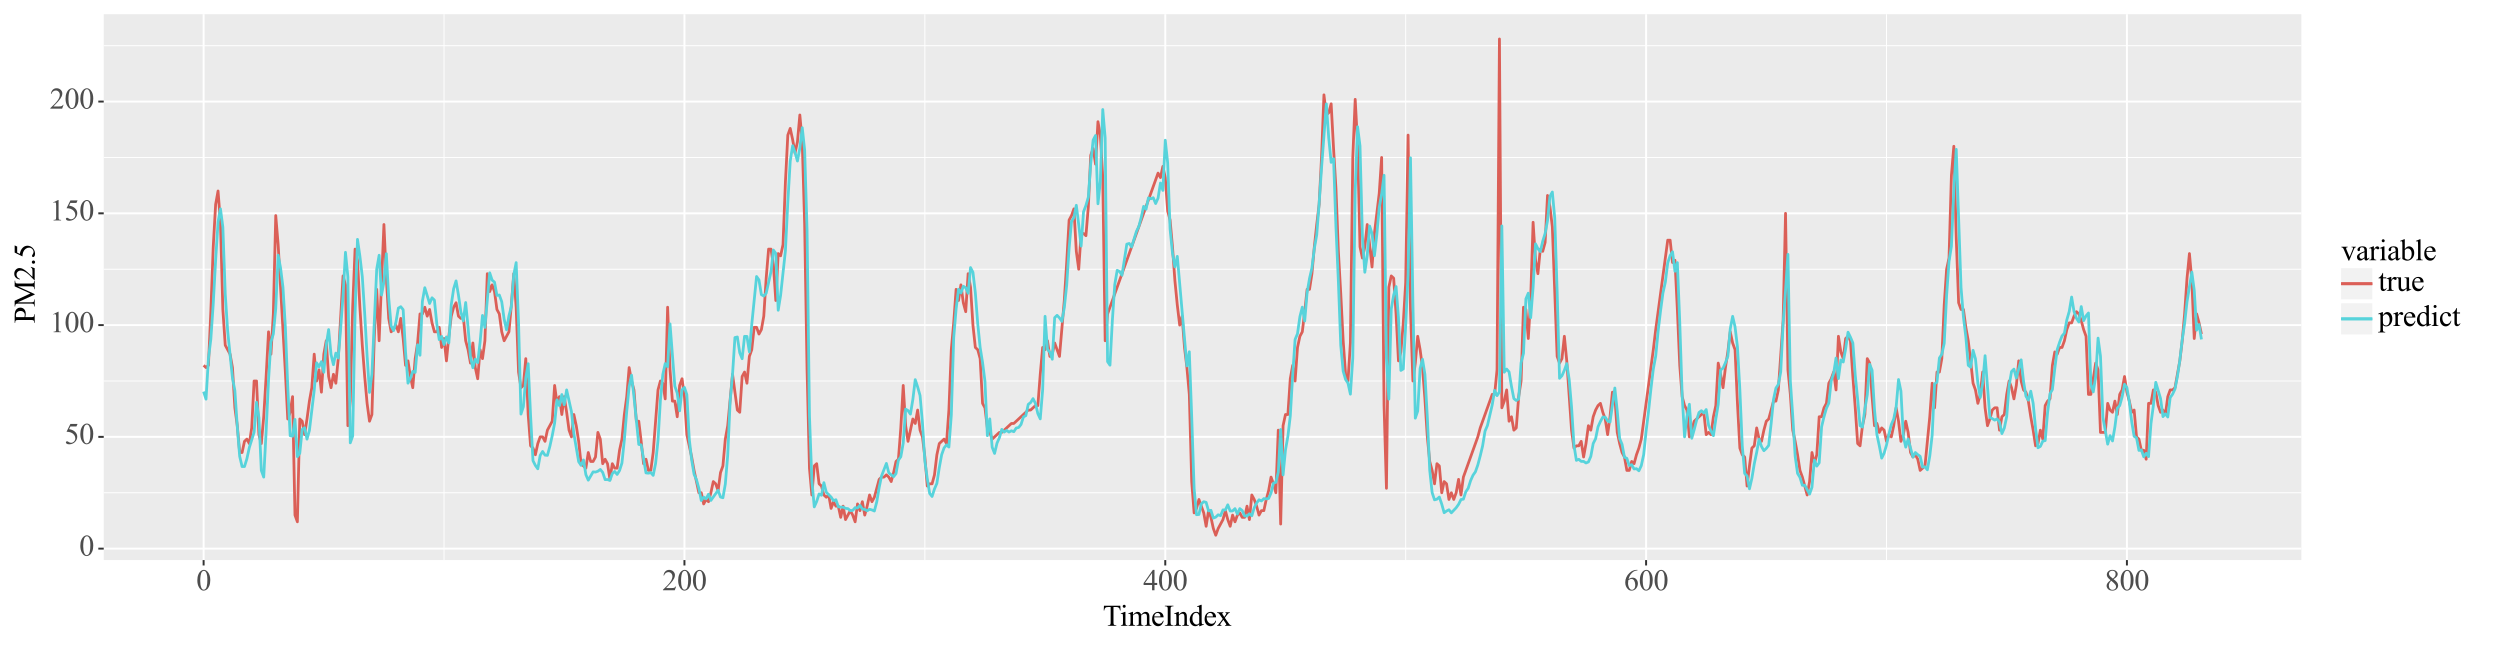 <?xml version="1.0" encoding="utf-8" standalone="no"?>
<!DOCTYPE svg PUBLIC "-//W3C//DTD SVG 1.1//EN"
  "http://www.w3.org/Graphics/SVG/1.1/DTD/svg11.dtd">
<svg xmlns:xlink="http://www.w3.org/1999/xlink" width="1269.56pt" height="328.198pt" viewBox="0 0 1269.56 328.198" xmlns="http://www.w3.org/2000/svg" version="1.1">
 <rect x="0" y="0" width="1269.56" height="328.198" fill="#808080" stroke="none"/>
 <defs>
  <style type="text/css">*{stroke-linejoin: round; stroke-linecap: butt}</style>
 </defs>
 <g id="figure_1">
  <g id="patch_1">
   <path d="M 0 328.198 
L 1269.56 328.198 
L 1269.56 0 
L 0 0 
z
" style="fill: #ffffff; stroke: #ffffff; stroke-linejoin: miter"/>
  </g>
  <g id="axes_1">
   <g id="patch_2">
    <path d="M 52.674 284.4 
L 1168.674 284.4 
L 1168.674 7.2 
L 52.674 7.2 
z
" style="fill: #ebebeb"/>
   </g>
   <g id="matplotlib.axis_1">
    <g id="xtick_1">
     <g id="line2d_1">
      <path d="M 103.401 284.4 
L 103.401 7.2 
" clip-path="url(#pb4baad7319)" style="fill: none; stroke: #ffffff"/>
     </g>
     <g id="line2d_2">
      <path d="M 103.401 284.4 
" style="fill: none; stroke: #000000; stroke-width: 1.5"/>
      <defs>
       <path id="m7c3fe6392e" d="M 0 0 
L 0 2.75 
" style="stroke: #333333"/>
      </defs>
      <g>
       <use xlink:href="#m7c3fe6392e" x="103.401" y="284.4" style="stroke: #333333"/>
      </g>
     </g>
     <g id="text_1">
      <!-- 0 -->
      <g style="fill: #4d4d4d" transform="translate(99.651 299.766)scale(0.15 -0.15)">
       <defs>
        <path id="TimesNewRomanPSMT-30" d="M 231 2094 
Q 231 2819 450 3342 
Q 669 3866 1031 4122 
Q 1313 4325 1613 4325 
Q 2100 4325 2488 3828 
Q 2972 3213 2972 2159 
Q 2972 1422 2759 906 
Q 2547 391 2217 158 
Q 1888 -75 1581 -75 
Q 975 -75 572 641 
Q 231 1244 231 2094 
z
M 844 2016 
Q 844 1141 1059 588 
Q 1238 122 1591 122 
Q 1759 122 1940 273 
Q 2122 425 2216 781 
Q 2359 1319 2359 2297 
Q 2359 3022 2209 3506 
Q 2097 3866 1919 4016 
Q 1791 4119 1609 4119 
Q 1397 4119 1231 3928 
Q 1006 3669 925 3112 
Q 844 2556 844 2016 
z
" transform="scale(0.016)"/>
       </defs>
       <use xlink:href="#TimesNewRomanPSMT-30"/>
      </g>
     </g>
    </g>
    <g id="xtick_2">
     <g id="line2d_3">
      <path d="M 347.576 284.4 
L 347.576 7.2 
" clip-path="url(#pb4baad7319)" style="fill: none; stroke: #ffffff"/>
     </g>
     <g id="line2d_4">
      <path d="M 347.576 284.4 
" style="fill: none; stroke: #000000; stroke-width: 1.5"/>
      <g>
       <use xlink:href="#m7c3fe6392e" x="347.576" y="284.4" style="stroke: #333333"/>
      </g>
     </g>
     <g id="text_2">
      <!-- 200 -->
      <g style="fill: #4d4d4d" transform="translate(336.326 299.766)scale(0.15 -0.15)">
       <defs>
        <path id="TimesNewRomanPSMT-32" d="M 2934 816 
L 2638 0 
L 138 0 
L 138 116 
Q 1241 1122 1691 1759 
Q 2141 2397 2141 2925 
Q 2141 3328 1894 3587 
Q 1647 3847 1303 3847 
Q 991 3847 742 3664 
Q 494 3481 375 3128 
L 259 3128 
Q 338 3706 661 4015 
Q 984 4325 1469 4325 
Q 1984 4325 2329 3994 
Q 2675 3663 2675 3213 
Q 2675 2891 2525 2569 
Q 2294 2063 1775 1497 
Q 997 647 803 472 
L 1909 472 
Q 2247 472 2383 497 
Q 2519 522 2628 598 
Q 2738 675 2819 816 
L 2934 816 
z
" transform="scale(0.016)"/>
       </defs>
       <use xlink:href="#TimesNewRomanPSMT-32"/>
       <use xlink:href="#TimesNewRomanPSMT-30" x="50"/>
       <use xlink:href="#TimesNewRomanPSMT-30" x="100"/>
      </g>
     </g>
    </g>
    <g id="xtick_3">
     <g id="line2d_5">
      <path d="M 591.751 284.4 
L 591.751 7.2 
" clip-path="url(#pb4baad7319)" style="fill: none; stroke: #ffffff"/>
     </g>
     <g id="line2d_6">
      <path d="M 591.751 284.4 
" style="fill: none; stroke: #000000; stroke-width: 1.5"/>
      <g>
       <use xlink:href="#m7c3fe6392e" x="591.751" y="284.4" style="stroke: #333333"/>
      </g>
     </g>
     <g id="text_3">
      <!-- 400 -->
      <g style="fill: #4d4d4d" transform="translate(580.501 299.766)scale(0.15 -0.15)">
       <defs>
        <path id="TimesNewRomanPSMT-34" d="M 2978 1563 
L 2978 1119 
L 2409 1119 
L 2409 0 
L 1894 0 
L 1894 1119 
L 100 1119 
L 100 1519 
L 2066 4325 
L 2409 4325 
L 2409 1563 
L 2978 1563 
z
M 1894 1563 
L 1894 3666 
L 406 1563 
L 1894 1563 
z
" transform="scale(0.016)"/>
       </defs>
       <use xlink:href="#TimesNewRomanPSMT-34"/>
       <use xlink:href="#TimesNewRomanPSMT-30" x="50"/>
       <use xlink:href="#TimesNewRomanPSMT-30" x="100"/>
      </g>
     </g>
    </g>
    <g id="xtick_4">
     <g id="line2d_7">
      <path d="M 835.925 284.4 
L 835.925 7.2 
" clip-path="url(#pb4baad7319)" style="fill: none; stroke: #ffffff"/>
     </g>
     <g id="line2d_8">
      <path d="M 835.925 284.4 
" style="fill: none; stroke: #000000; stroke-width: 1.5"/>
      <g>
       <use xlink:href="#m7c3fe6392e" x="835.925" y="284.4" style="stroke: #333333"/>
      </g>
     </g>
     <g id="text_4">
      <!-- 600 -->
      <g style="fill: #4d4d4d" transform="translate(824.675 299.766)scale(0.15 -0.15)">
       <defs>
        <path id="TimesNewRomanPSMT-36" d="M 2869 4325 
L 2869 4209 
Q 2456 4169 2195 4045 
Q 1934 3922 1679 3669 
Q 1425 3416 1258 3105 
Q 1091 2794 978 2366 
Q 1428 2675 1881 2675 
Q 2316 2675 2634 2325 
Q 2953 1975 2953 1425 
Q 2953 894 2631 456 
Q 2244 -75 1606 -75 
Q 1172 -75 869 213 
Q 275 772 275 1663 
Q 275 2231 503 2743 
Q 731 3256 1154 3653 
Q 1578 4050 1965 4187 
Q 2353 4325 2688 4325 
L 2869 4325 
z
M 925 2138 
Q 869 1716 869 1456 
Q 869 1156 980 804 
Q 1091 453 1309 247 
Q 1469 100 1697 100 
Q 1969 100 2183 356 
Q 2397 613 2397 1088 
Q 2397 1622 2184 2012 
Q 1972 2403 1581 2403 
Q 1463 2403 1327 2353 
Q 1191 2303 925 2138 
z
" transform="scale(0.016)"/>
       </defs>
       <use xlink:href="#TimesNewRomanPSMT-36"/>
       <use xlink:href="#TimesNewRomanPSMT-30" x="50"/>
       <use xlink:href="#TimesNewRomanPSMT-30" x="100"/>
      </g>
     </g>
    </g>
    <g id="xtick_5">
     <g id="line2d_9">
      <path d="M 1080.1 284.4 
L 1080.1 7.2 
" clip-path="url(#pb4baad7319)" style="fill: none; stroke: #ffffff"/>
     </g>
     <g id="line2d_10">
      <path d="M 1080.1 284.4 
" style="fill: none; stroke: #000000; stroke-width: 1.5"/>
      <g>
       <use xlink:href="#m7c3fe6392e" x="1080.1" y="284.4" style="stroke: #333333"/>
      </g>
     </g>
     <g id="text_5">
      <!-- 800 -->
      <g style="fill: #4d4d4d" transform="translate(1068.85 299.766)scale(0.15 -0.15)">
       <defs>
        <path id="TimesNewRomanPSMT-38" d="M 1228 2134 
Q 725 2547 579 2797 
Q 434 3047 434 3316 
Q 434 3728 753 4026 
Q 1072 4325 1600 4325 
Q 2113 4325 2425 4047 
Q 2738 3769 2738 3413 
Q 2738 3175 2569 2928 
Q 2400 2681 1866 2347 
Q 2416 1922 2594 1678 
Q 2831 1359 2831 1006 
Q 2831 559 2490 242 
Q 2150 -75 1597 -75 
Q 994 -75 656 303 
Q 388 606 388 966 
Q 388 1247 577 1523 
Q 766 1800 1228 2134 
z
M 1719 2469 
Q 2094 2806 2194 3001 
Q 2294 3197 2294 3444 
Q 2294 3772 2109 3958 
Q 1925 4144 1606 4144 
Q 1288 4144 1088 3959 
Q 888 3775 888 3528 
Q 888 3366 970 3203 
Q 1053 3041 1206 2894 
L 1719 2469 
z
M 1375 2016 
Q 1116 1797 991 1539 
Q 866 1281 866 981 
Q 866 578 1086 336 
Q 1306 94 1647 94 
Q 1984 94 2187 284 
Q 2391 475 2391 747 
Q 2391 972 2272 1150 
Q 2050 1481 1375 2016 
z
" transform="scale(0.016)"/>
       </defs>
       <use xlink:href="#TimesNewRomanPSMT-38"/>
       <use xlink:href="#TimesNewRomanPSMT-30" x="50"/>
       <use xlink:href="#TimesNewRomanPSMT-30" x="100"/>
      </g>
     </g>
    </g>
    <g id="xtick_6">
     <g id="line2d_11">
      <path d="M 225.489 284.4 
L 225.489 7.2 
" clip-path="url(#pb4baad7319)" style="fill: none; stroke: #ffffff; stroke-width: 0.5"/>
     </g>
    </g>
    <g id="xtick_7">
     <g id="line2d_12">
      <path d="M 469.663 284.4 
L 469.663 7.2 
" clip-path="url(#pb4baad7319)" style="fill: none; stroke: #ffffff; stroke-width: 0.5"/>
     </g>
    </g>
    <g id="xtick_8">
     <g id="line2d_13">
      <path d="M 713.838 284.4 
L 713.838 7.2 
" clip-path="url(#pb4baad7319)" style="fill: none; stroke: #ffffff; stroke-width: 0.5"/>
     </g>
    </g>
    <g id="xtick_9">
     <g id="line2d_14">
      <path d="M 958.013 284.4 
L 958.013 7.2 
" clip-path="url(#pb4baad7319)" style="fill: none; stroke: #ffffff; stroke-width: 0.5"/>
     </g>
    </g>
    <g id="text_6">
     <!-- TimeIndex -->
     <g transform="translate(560.033 317.79)scale(0.15 -0.15)">
      <defs>
       <path id="TimesNewRomanPSMT-54" d="M 3703 4238 
L 3750 3244 
L 3631 3244 
Q 3597 3506 3538 3619 
Q 3441 3800 3280 3886 
Q 3119 3972 2856 3972 
L 2259 3972 
L 2259 734 
Q 2259 344 2344 247 
Q 2463 116 2709 116 
L 2856 116 
L 2856 0 
L 1059 0 
L 1059 116 
L 1209 116 
Q 1478 116 1591 278 
Q 1659 378 1659 734 
L 1659 3972 
L 1150 3972 
Q 853 3972 728 3928 
Q 566 3869 450 3700 
Q 334 3531 313 3244 
L 194 3244 
L 244 4238 
L 3703 4238 
z
" transform="scale(0.016)"/>
       <path id="TimesNewRomanPSMT-69" d="M 928 4444 
Q 1059 4444 1151 4351 
Q 1244 4259 1244 4128 
Q 1244 3997 1151 3903 
Q 1059 3809 928 3809 
Q 797 3809 703 3903 
Q 609 3997 609 4128 
Q 609 4259 701 4351 
Q 794 4444 928 4444 
z
M 1188 2947 
L 1188 647 
Q 1188 378 1227 289 
Q 1266 200 1342 156 
Q 1419 113 1622 113 
L 1622 0 
L 231 0 
L 231 113 
Q 441 113 512 153 
Q 584 194 626 287 
Q 669 381 669 647 
L 669 1750 
Q 669 2216 641 2353 
Q 619 2453 572 2492 
Q 525 2531 444 2531 
Q 356 2531 231 2484 
L 188 2597 
L 1050 2947 
L 1188 2947 
z
" transform="scale(0.016)"/>
       <path id="TimesNewRomanPSMT-6d" d="M 1050 2338 
Q 1363 2650 1419 2697 
Q 1559 2816 1721 2881 
Q 1884 2947 2044 2947 
Q 2313 2947 2506 2790 
Q 2700 2634 2766 2338 
Q 3088 2713 3309 2830 
Q 3531 2947 3766 2947 
Q 3994 2947 4170 2830 
Q 4347 2713 4450 2447 
Q 4519 2266 4519 1878 
L 4519 647 
Q 4519 378 4559 278 
Q 4591 209 4675 161 
Q 4759 113 4950 113 
L 4950 0 
L 3538 0 
L 3538 113 
L 3597 113 
Q 3781 113 3884 184 
Q 3956 234 3988 344 
Q 4000 397 4000 647 
L 4000 1878 
Q 4000 2228 3916 2372 
Q 3794 2572 3525 2572 
Q 3359 2572 3192 2489 
Q 3025 2406 2788 2181 
L 2781 2147 
L 2788 2013 
L 2788 647 
Q 2788 353 2820 281 
Q 2853 209 2943 161 
Q 3034 113 3253 113 
L 3253 0 
L 1806 0 
L 1806 113 
Q 2044 113 2133 169 
Q 2222 225 2256 338 
Q 2272 391 2272 647 
L 2272 1878 
Q 2272 2228 2169 2381 
Q 2031 2581 1784 2581 
Q 1616 2581 1450 2491 
Q 1191 2353 1050 2181 
L 1050 647 
Q 1050 366 1089 281 
Q 1128 197 1204 155 
Q 1281 113 1516 113 
L 1516 0 
L 100 0 
L 100 113 
Q 297 113 375 155 
Q 453 197 493 289 
Q 534 381 534 647 
L 534 1741 
Q 534 2213 506 2350 
Q 484 2453 437 2492 
Q 391 2531 309 2531 
Q 222 2531 100 2484 
L 53 2597 
L 916 2947 
L 1050 2947 
L 1050 2338 
z
" transform="scale(0.016)"/>
       <path id="TimesNewRomanPSMT-65" d="M 681 1784 
Q 678 1147 991 784 
Q 1303 422 1725 422 
Q 2006 422 2214 576 
Q 2422 731 2563 1106 
L 2659 1044 
Q 2594 616 2278 264 
Q 1963 -88 1488 -88 
Q 972 -88 605 314 
Q 238 716 238 1394 
Q 238 2128 614 2539 
Q 991 2950 1559 2950 
Q 2041 2950 2350 2633 
Q 2659 2316 2659 1784 
L 681 1784 
z
M 681 1966 
L 2006 1966 
Q 1991 2241 1941 2353 
Q 1863 2528 1708 2628 
Q 1553 2728 1384 2728 
Q 1125 2728 920 2526 
Q 716 2325 681 1966 
z
" transform="scale(0.016)"/>
       <path id="TimesNewRomanPSMT-49" d="M 1975 116 
L 1975 0 
L 159 0 
L 159 116 
L 309 116 
Q 572 116 691 269 
Q 766 369 766 750 
L 766 3488 
Q 766 3809 725 3913 
Q 694 3991 597 4047 
Q 459 4122 309 4122 
L 159 4122 
L 159 4238 
L 1975 4238 
L 1975 4122 
L 1822 4122 
Q 1563 4122 1444 3969 
Q 1366 3869 1366 3488 
L 1366 750 
Q 1366 428 1406 325 
Q 1438 247 1538 191 
Q 1672 116 1822 116 
L 1975 116 
z
" transform="scale(0.016)"/>
       <path id="TimesNewRomanPSMT-6e" d="M 1034 2341 
Q 1538 2947 1994 2947 
Q 2228 2947 2397 2830 
Q 2566 2713 2666 2444 
Q 2734 2256 2734 1869 
L 2734 647 
Q 2734 375 2778 278 
Q 2813 200 2889 156 
Q 2966 113 3172 113 
L 3172 0 
L 1756 0 
L 1756 113 
L 1816 113 
Q 2016 113 2095 173 
Q 2175 234 2206 353 
Q 2219 400 2219 647 
L 2219 1819 
Q 2219 2209 2117 2386 
Q 2016 2563 1775 2563 
Q 1403 2563 1034 2156 
L 1034 647 
Q 1034 356 1069 288 
Q 1113 197 1189 155 
Q 1266 113 1500 113 
L 1500 0 
L 84 0 
L 84 113 
L 147 113 
Q 366 113 442 223 
Q 519 334 519 647 
L 519 1709 
Q 519 2225 495 2337 
Q 472 2450 423 2490 
Q 375 2531 294 2531 
Q 206 2531 84 2484 
L 38 2597 
L 900 2947 
L 1034 2947 
L 1034 2341 
z
" transform="scale(0.016)"/>
       <path id="TimesNewRomanPSMT-64" d="M 2222 322 
Q 2013 103 1813 7 
Q 1613 -88 1381 -88 
Q 913 -88 563 304 
Q 213 697 213 1313 
Q 213 1928 600 2439 
Q 988 2950 1597 2950 
Q 1975 2950 2222 2709 
L 2222 3238 
Q 2222 3728 2198 3840 
Q 2175 3953 2125 3993 
Q 2075 4034 2000 4034 
Q 1919 4034 1784 3984 
L 1744 4094 
L 2597 4444 
L 2738 4444 
L 2738 1134 
Q 2738 631 2761 520 
Q 2784 409 2836 365 
Q 2888 322 2956 322 
Q 3041 322 3181 375 
L 3216 266 
L 2366 -88 
L 2222 -88 
L 2222 322 
z
M 2222 541 
L 2222 2016 
Q 2203 2228 2109 2403 
Q 2016 2578 1861 2667 
Q 1706 2756 1559 2756 
Q 1284 2756 1069 2509 
Q 784 2184 784 1559 
Q 784 928 1059 592 
Q 1334 256 1672 256 
Q 1956 256 2222 541 
z
" transform="scale(0.016)"/>
       <path id="TimesNewRomanPSMT-78" d="M 84 2863 
L 1431 2863 
L 1431 2747 
Q 1303 2747 1251 2703 
Q 1200 2659 1200 2588 
Q 1200 2513 1309 2356 
Q 1344 2306 1413 2200 
L 1616 1875 
L 1850 2200 
Q 2075 2509 2075 2591 
Q 2075 2656 2022 2701 
Q 1969 2747 1850 2747 
L 1850 2863 
L 2819 2863 
L 2819 2747 
Q 2666 2738 2553 2663 
Q 2400 2556 2134 2200 
L 1744 1678 
L 2456 653 
Q 2719 275 2831 198 
Q 2944 122 3122 113 
L 3122 0 
L 1772 0 
L 1772 113 
Q 1913 113 1991 175 
Q 2050 219 2050 291 
Q 2050 363 1850 653 
L 1431 1266 
L 972 653 
Q 759 369 759 316 
Q 759 241 829 180 
Q 900 119 1041 113 
L 1041 0 
L 106 0 
L 106 113 
Q 219 128 303 191 
Q 422 281 703 653 
L 1303 1450 
L 759 2238 
Q 528 2575 401 2661 
Q 275 2747 84 2747 
L 84 2863 
z
" transform="scale(0.016)"/>
      </defs>
      <use xlink:href="#TimesNewRomanPSMT-54"/>
      <use xlink:href="#TimesNewRomanPSMT-69" x="57.584"/>
      <use xlink:href="#TimesNewRomanPSMT-6d" x="85.367"/>
      <use xlink:href="#TimesNewRomanPSMT-65" x="163.15"/>
      <use xlink:href="#TimesNewRomanPSMT-49" x="207.535"/>
      <use xlink:href="#TimesNewRomanPSMT-6e" x="240.836"/>
      <use xlink:href="#TimesNewRomanPSMT-64" x="290.836"/>
      <use xlink:href="#TimesNewRomanPSMT-65" x="340.836"/>
      <use xlink:href="#TimesNewRomanPSMT-78" x="385.221"/>
     </g>
    </g>
   </g>
   <g id="matplotlib.axis_2">
    <g id="ytick_1">
     <g id="line2d_15">
      <path d="M 52.674 278.611 
L 1168.674 278.611 
" clip-path="url(#pb4baad7319)" style="fill: none; stroke: #ffffff"/>
     </g>
     <g id="line2d_16">
      <path d="M 52.674 278.611 
" style="fill: none; stroke: #000000; stroke-width: 1.5"/>
      <defs>
       <path id="ma9ed416dc3" d="M 0 0 
L -2.75 0 
" style="stroke: #333333"/>
      </defs>
      <g>
       <use xlink:href="#ma9ed416dc3" x="52.674" y="278.611" style="stroke: #333333"/>
      </g>
     </g>
     <g id="text_7">
      <!-- 0 -->
      <g style="fill: #4d4d4d" transform="translate(40.224 282.214)scale(0.15 -0.15)">
       <use xlink:href="#TimesNewRomanPSMT-30"/>
      </g>
     </g>
    </g>
    <g id="ytick_2">
     <g id="line2d_17">
      <path d="M 52.674 221.854 
L 1168.674 221.854 
" clip-path="url(#pb4baad7319)" style="fill: none; stroke: #ffffff"/>
     </g>
     <g id="line2d_18">
      <path d="M 52.674 221.854 
" style="fill: none; stroke: #000000; stroke-width: 1.5"/>
      <g>
       <use xlink:href="#ma9ed416dc3" x="52.674" y="221.854" style="stroke: #333333"/>
      </g>
     </g>
     <g id="text_8">
      <!-- 50 -->
      <g style="fill: #4d4d4d" transform="translate(32.724 225.458)scale(0.15 -0.15)">
       <defs>
        <path id="TimesNewRomanPSMT-35" d="M 2778 4238 
L 2534 3706 
L 1259 3706 
L 981 3138 
Q 1809 3016 2294 2522 
Q 2709 2097 2709 1522 
Q 2709 1188 2573 903 
Q 2438 619 2231 419 
Q 2025 219 1772 97 
Q 1413 -75 1034 -75 
Q 653 -75 479 54 
Q 306 184 306 341 
Q 306 428 378 495 
Q 450 563 559 563 
Q 641 563 702 538 
Q 763 513 909 409 
Q 1144 247 1384 247 
Q 1750 247 2026 523 
Q 2303 800 2303 1197 
Q 2303 1581 2056 1914 
Q 1809 2247 1375 2428 
Q 1034 2569 447 2591 
L 1259 4238 
L 2778 4238 
z
" transform="scale(0.016)"/>
       </defs>
       <use xlink:href="#TimesNewRomanPSMT-35"/>
       <use xlink:href="#TimesNewRomanPSMT-30" x="50"/>
      </g>
     </g>
    </g>
    <g id="ytick_3">
     <g id="line2d_19">
      <path d="M 52.674 165.097 
L 1168.674 165.097 
" clip-path="url(#pb4baad7319)" style="fill: none; stroke: #ffffff"/>
     </g>
     <g id="line2d_20">
      <path d="M 52.674 165.097 
" style="fill: none; stroke: #000000; stroke-width: 1.5"/>
      <g>
       <use xlink:href="#ma9ed416dc3" x="52.674" y="165.097" style="stroke: #333333"/>
      </g>
     </g>
     <g id="text_9">
      <!-- 100 -->
      <g style="fill: #4d4d4d" transform="translate(25.224 168.701)scale(0.15 -0.15)">
       <defs>
        <path id="TimesNewRomanPSMT-31" d="M 750 3822 
L 1781 4325 
L 1884 4325 
L 1884 747 
Q 1884 391 1914 303 
Q 1944 216 2037 169 
Q 2131 122 2419 116 
L 2419 0 
L 825 0 
L 825 116 
Q 1125 122 1212 167 
Q 1300 213 1334 289 
Q 1369 366 1369 747 
L 1369 3034 
Q 1369 3497 1338 3628 
Q 1316 3728 1258 3775 
Q 1200 3822 1119 3822 
Q 1003 3822 797 3725 
L 750 3822 
z
" transform="scale(0.016)"/>
       </defs>
       <use xlink:href="#TimesNewRomanPSMT-31"/>
       <use xlink:href="#TimesNewRomanPSMT-30" x="50"/>
       <use xlink:href="#TimesNewRomanPSMT-30" x="100"/>
      </g>
     </g>
    </g>
    <g id="ytick_4">
     <g id="line2d_21">
      <path d="M 52.674 108.341 
L 1168.674 108.341 
" clip-path="url(#pb4baad7319)" style="fill: none; stroke: #ffffff"/>
     </g>
     <g id="line2d_22">
      <path d="M 52.674 108.341 
" style="fill: none; stroke: #000000; stroke-width: 1.5"/>
      <g>
       <use xlink:href="#ma9ed416dc3" x="52.674" y="108.341" style="stroke: #333333"/>
      </g>
     </g>
     <g id="text_10">
      <!-- 150 -->
      <g style="fill: #4d4d4d" transform="translate(25.224 111.944)scale(0.15 -0.15)">
       <use xlink:href="#TimesNewRomanPSMT-31"/>
       <use xlink:href="#TimesNewRomanPSMT-35" x="50"/>
       <use xlink:href="#TimesNewRomanPSMT-30" x="100"/>
      </g>
     </g>
    </g>
    <g id="ytick_5">
     <g id="line2d_23">
      <path d="M 52.674 51.584 
L 1168.674 51.584 
" clip-path="url(#pb4baad7319)" style="fill: none; stroke: #ffffff"/>
     </g>
     <g id="line2d_24">
      <path d="M 52.674 51.584 
" style="fill: none; stroke: #000000; stroke-width: 1.5"/>
      <g>
       <use xlink:href="#ma9ed416dc3" x="52.674" y="51.584" style="stroke: #333333"/>
      </g>
     </g>
     <g id="text_11">
      <!-- 200 -->
      <g style="fill: #4d4d4d" transform="translate(25.224 55.187)scale(0.15 -0.15)">
       <use xlink:href="#TimesNewRomanPSMT-32"/>
       <use xlink:href="#TimesNewRomanPSMT-30" x="50"/>
       <use xlink:href="#TimesNewRomanPSMT-30" x="100"/>
      </g>
     </g>
    </g>
    <g id="ytick_6">
     <g id="line2d_25">
      <path d="M 52.674 250.232 
L 1168.674 250.232 
" clip-path="url(#pb4baad7319)" style="fill: none; stroke: #ffffff; stroke-width: 0.5"/>
     </g>
    </g>
    <g id="ytick_7">
     <g id="line2d_26">
      <path d="M 52.674 193.476 
L 1168.674 193.476 
" clip-path="url(#pb4baad7319)" style="fill: none; stroke: #ffffff; stroke-width: 0.5"/>
     </g>
    </g>
    <g id="ytick_8">
     <g id="line2d_27">
      <path d="M 52.674 136.719 
L 1168.674 136.719 
" clip-path="url(#pb4baad7319)" style="fill: none; stroke: #ffffff; stroke-width: 0.5"/>
     </g>
    </g>
    <g id="ytick_9">
     <g id="line2d_28">
      <path d="M 52.674 79.962 
L 1168.674 79.962 
" clip-path="url(#pb4baad7319)" style="fill: none; stroke: #ffffff; stroke-width: 0.5"/>
     </g>
    </g>
    <g id="ytick_10">
     <g id="line2d_29">
      <path d="M 52.674 23.205 
L 1168.674 23.205 
" clip-path="url(#pb4baad7319)" style="fill: none; stroke: #ffffff; stroke-width: 0.5"/>
     </g>
    </g>
    <g id="text_12">
     <!-- PM2.5 -->
     <g transform="translate(17.616 164.215)rotate(-90)scale(0.15 -0.15)">
      <defs>
       <path id="TimesNewRomanPSMT-50" d="M 1313 1984 
L 1313 750 
Q 1313 350 1400 253 
Q 1519 116 1759 116 
L 1922 116 
L 1922 0 
L 106 0 
L 106 116 
L 266 116 
Q 534 116 650 291 
Q 713 388 713 750 
L 713 3488 
Q 713 3888 628 3984 
Q 506 4122 266 4122 
L 106 4122 
L 106 4238 
L 1659 4238 
Q 2228 4238 2556 4120 
Q 2884 4003 3109 3725 
Q 3334 3447 3334 3066 
Q 3334 2547 2992 2222 
Q 2650 1897 2025 1897 
Q 1872 1897 1694 1919 
Q 1516 1941 1313 1984 
z
M 1313 2163 
Q 1478 2131 1606 2115 
Q 1734 2100 1825 2100 
Q 2150 2100 2386 2351 
Q 2622 2603 2622 3003 
Q 2622 3278 2509 3514 
Q 2397 3750 2190 3867 
Q 1984 3984 1722 3984 
Q 1563 3984 1313 3925 
L 1313 2163 
z
" transform="scale(0.016)"/>
       <path id="TimesNewRomanPSMT-4d" d="M 2619 0 
L 981 3566 
L 981 734 
Q 981 344 1066 247 
Q 1181 116 1431 116 
L 1581 116 
L 1581 0 
L 106 0 
L 106 116 
L 256 116 
Q 525 116 638 278 
Q 706 378 706 734 
L 706 3503 
Q 706 3784 644 3909 
Q 600 4000 483 4061 
Q 366 4122 106 4122 
L 106 4238 
L 1306 4238 
L 2844 922 
L 4356 4238 
L 5556 4238 
L 5556 4122 
L 5409 4122 
Q 5138 4122 5025 3959 
Q 4956 3859 4956 3503 
L 4956 734 
Q 4956 344 5044 247 
Q 5159 116 5409 116 
L 5556 116 
L 5556 0 
L 3756 0 
L 3756 116 
L 3906 116 
Q 4178 116 4288 278 
Q 4356 378 4356 734 
L 4356 3566 
L 2722 0 
L 2619 0 
z
" transform="scale(0.016)"/>
       <path id="TimesNewRomanPSMT-2e" d="M 800 606 
Q 947 606 1047 504 
Q 1147 403 1147 259 
Q 1147 116 1045 14 
Q 944 -88 800 -88 
Q 656 -88 554 14 
Q 453 116 453 259 
Q 453 406 554 506 
Q 656 606 800 606 
z
" transform="scale(0.016)"/>
      </defs>
      <use xlink:href="#TimesNewRomanPSMT-50"/>
      <use xlink:href="#TimesNewRomanPSMT-4d" x="55.615"/>
      <use xlink:href="#TimesNewRomanPSMT-32" x="144.531"/>
      <use xlink:href="#TimesNewRomanPSMT-2e" x="194.531"/>
      <use xlink:href="#TimesNewRomanPSMT-35" x="219.531"/>
     </g>
    </g>
   </g>
   <g id="line2d_30">
    <path d="M 103.401 185.53 
L 104.622 186.665 
L 105.843 185.53 
L 107.064 158.286 
L 108.285 125.368 
L 109.506 103.8 
L 110.727 96.989 
L 111.948 112.881 
L 113.168 157.151 
L 114.389 175.314 
L 116.831 179.854 
L 118.052 186.665 
L 119.273 207.097 
L 120.494 216.178 
L 121.715 229.8 
L 122.935 229.8 
L 124.156 224.124 
L 125.377 222.989 
L 126.598 225.259 
L 127.819 217.314 
L 129.04 193.476 
L 130.261 193.476 
L 131.482 220.719 
L 132.702 225.259 
L 133.923 211.638 
L 135.144 191.205 
L 136.365 168.503 
L 137.586 179.854 
L 138.807 159.422 
L 140.028 109.476 
L 141.249 124.232 
L 144.911 188.935 
L 146.132 212.773 
L 147.353 209.368 
L 148.574 201.422 
L 149.795 261.584 
L 151.016 264.989 
L 152.236 212.773 
L 153.457 213.908 
L 154.678 220.719 
L 155.899 212.773 
L 157.12 203.692 
L 158.341 196.881 
L 159.562 179.854 
L 160.783 193.476 
L 162.003 187.8 
L 163.224 199.151 
L 164.445 179.854 
L 165.666 173.043 
L 166.887 191.205 
L 168.108 196.881 
L 169.329 190.07 
L 170.55 194.611 
L 171.77 182.124 
L 174.212 140.124 
L 175.433 144.665 
L 176.654 216.178 
L 177.875 203.692 
L 179.096 156.016 
L 180.316 126.503 
L 181.537 132.178 
L 182.758 156.016 
L 183.979 175.314 
L 185.2 191.205 
L 186.421 204.827 
L 187.642 213.908 
L 188.863 210.503 
L 190.083 170.773 
L 191.304 146.935 
L 192.525 173.043 
L 194.967 114.016 
L 196.188 141.259 
L 197.409 161.692 
L 198.63 168.503 
L 199.85 167.368 
L 201.071 165.097 
L 202.292 168.503 
L 203.513 161.692 
L 204.734 171.908 
L 205.955 185.53 
L 207.176 183.259 
L 208.397 191.205 
L 209.617 196.881 
L 210.838 182.124 
L 212.059 174.178 
L 213.28 159.422 
L 214.501 159.422 
L 215.722 156.016 
L 216.943 160.557 
L 218.164 157.151 
L 219.384 163.962 
L 220.605 168.503 
L 221.826 168.503 
L 223.047 166.232 
L 224.268 176.449 
L 225.489 171.908 
L 226.71 183.259 
L 227.931 170.773 
L 229.151 160.557 
L 230.372 156.016 
L 231.593 153.746 
L 232.814 160.557 
L 234.035 161.692 
L 235.256 160.557 
L 236.477 173.043 
L 237.698 177.584 
L 238.918 184.395 
L 240.139 174.178 
L 241.36 186.665 
L 242.581 192.341 
L 243.802 177.584 
L 245.023 182.124 
L 246.244 173.043 
L 247.465 138.989 
L 248.685 148.07 
L 249.906 144.665 
L 251.127 148.07 
L 252.348 157.151 
L 253.569 159.422 
L 254.79 168.503 
L 256.011 173.043 
L 258.452 168.503 
L 259.673 154.881 
L 260.894 138.989 
L 262.115 156.016 
L 263.336 188.935 
L 264.557 196.881 
L 265.778 195.746 
L 266.998 182.124 
L 268.219 210.503 
L 269.44 226.395 
L 270.661 227.53 
L 271.882 230.935 
L 273.103 225.259 
L 274.324 221.854 
L 275.545 221.854 
L 276.765 224.124 
L 277.986 218.449 
L 280.428 213.908 
L 281.649 195.746 
L 282.87 204.827 
L 284.091 201.422 
L 285.312 210.503 
L 286.532 201.422 
L 287.753 209.368 
L 288.974 218.449 
L 290.195 221.854 
L 291.416 210.503 
L 292.637 216.178 
L 293.858 224.124 
L 295.079 235.476 
L 297.52 237.746 
L 298.741 229.8 
L 299.962 234.341 
L 301.183 234.341 
L 302.404 232.07 
L 303.625 219.584 
L 304.846 222.989 
L 306.066 235.476 
L 307.287 233.205 
L 308.508 235.476 
L 309.729 243.422 
L 310.95 235.476 
L 312.171 237.746 
L 313.392 237.746 
L 314.613 228.665 
L 315.833 222.989 
L 317.054 210.503 
L 318.275 201.422 
L 319.496 186.665 
L 320.717 193.476 
L 321.938 198.016 
L 323.159 213.908 
L 324.38 213.908 
L 325.6 224.124 
L 326.821 235.476 
L 328.042 233.205 
L 329.263 238.881 
L 330.484 238.881 
L 331.705 229.8 
L 334.146 198.016 
L 335.367 193.476 
L 336.588 194.611 
L 337.809 202.557 
L 339.03 156.016 
L 340.251 187.8 
L 341.472 203.692 
L 342.693 203.692 
L 343.913 211.638 
L 345.134 195.746 
L 346.355 192.341 
L 347.576 201.422 
L 348.797 220.719 
L 351.239 232.07 
L 352.46 238.881 
L 354.901 250.232 
L 356.122 250.232 
L 357.343 255.908 
L 358.564 253.638 
L 359.785 254.773 
L 361.006 250.232 
L 362.227 244.557 
L 363.447 245.692 
L 364.668 249.097 
L 365.889 240.016 
L 367.11 236.611 
L 368.331 222.989 
L 369.552 216.178 
L 371.994 190.07 
L 374.435 208.232 
L 375.656 209.368 
L 376.877 191.205 
L 378.098 188.935 
L 379.319 194.611 
L 380.54 180.989 
L 381.761 177.584 
L 382.981 166.232 
L 384.202 166.232 
L 385.423 169.638 
L 386.644 167.368 
L 387.865 160.557 
L 389.086 141.259 
L 390.307 126.503 
L 391.528 126.503 
L 392.748 134.449 
L 393.969 152.611 
L 395.19 128.773 
L 396.411 129.908 
L 397.632 124.232 
L 398.853 92.449 
L 400.074 68.611 
L 401.295 65.205 
L 402.515 70.881 
L 403.736 77.692 
L 404.957 72.016 
L 406.178 58.395 
L 407.399 72.016 
L 408.62 114.016 
L 409.841 187.8 
L 411.061 237.746 
L 412.282 251.368 
L 413.503 236.611 
L 414.724 235.476 
L 415.945 245.692 
L 417.166 246.827 
L 418.387 251.368 
L 419.608 252.503 
L 420.828 251.368 
L 422.049 258.178 
L 423.27 254.773 
L 424.491 257.043 
L 425.712 257.043 
L 426.933 262.719 
L 428.154 257.043 
L 429.375 263.854 
L 431.816 259.314 
L 433.037 261.584 
L 434.258 264.989 
L 435.479 255.908 
L 436.7 259.314 
L 437.921 254.773 
L 439.142 261.584 
L 440.362 257.043 
L 441.583 251.368 
L 442.804 254.773 
L 444.025 252.503 
L 446.467 243.422 
L 447.688 242.286 
L 448.909 242.286 
L 450.129 241.151 
L 451.35 242.286 
L 452.571 244.557 
L 453.792 240.016 
L 455.013 234.341 
L 456.234 233.205 
L 457.455 217.314 
L 458.676 195.746 
L 459.896 216.178 
L 461.117 224.124 
L 463.559 212.773 
L 464.78 215.043 
L 466.001 208.232 
L 467.222 218.449 
L 468.443 221.854 
L 469.663 232.07 
L 470.884 246.827 
L 472.105 245.692 
L 473.326 245.692 
L 474.547 241.151 
L 475.768 230.935 
L 476.989 225.259 
L 479.43 222.989 
L 480.651 225.259 
L 481.872 208.232 
L 483.093 177.584 
L 484.314 163.962 
L 485.535 146.935 
L 486.756 152.611 
L 487.976 144.665 
L 489.197 153.746 
L 490.418 158.286 
L 491.639 138.989 
L 492.86 145.8 
L 494.081 165.097 
L 495.302 176.449 
L 496.523 177.584 
L 497.743 182.124 
L 498.964 204.827 
L 500.185 207.097 
L 501.406 217.314 
L 502.627 219.584 
L 503.848 222.989 
L 507.51 219.584 
L 508.731 219.584 
L 513.615 215.043 
L 514.836 215.043 
L 522.161 208.232 
L 523.382 208.232 
L 525.824 205.962 
L 527.044 205.962 
L 528.265 190.07 
L 529.486 176.449 
L 530.707 177.584 
L 531.928 173.043 
L 533.149 180.989 
L 534.37 179.854 
L 535.591 174.178 
L 538.032 180.989 
L 540.474 152.611 
L 541.695 133.314 
L 542.916 111.746 
L 544.137 109.476 
L 545.358 106.07 
L 546.578 127.638 
L 547.799 136.719 
L 549.02 118.557 
L 550.241 118.557 
L 551.462 119.692 
L 552.683 104.935 
L 553.904 78.827 
L 555.124 75.422 
L 556.345 83.368 
L 557.566 61.8 
L 558.787 68.611 
L 560.008 90.178 
L 561.229 173.043 
L 562.45 159.422 
L 588.088 87.908 
L 589.309 90.178 
L 590.53 84.503 
L 591.751 90.178 
L 592.972 107.205 
L 594.192 111.746 
L 595.413 125.368 
L 596.634 142.395 
L 597.855 154.881 
L 599.076 165.097 
L 600.297 160.557 
L 601.518 176.449 
L 602.739 186.665 
L 603.959 200.286 
L 605.18 244.557 
L 606.401 260.449 
L 607.622 258.178 
L 608.843 253.638 
L 611.285 260.449 
L 612.506 267.259 
L 613.726 259.314 
L 614.947 262.719 
L 616.168 268.395 
L 617.389 271.8 
L 618.61 268.395 
L 621.052 263.854 
L 622.273 259.314 
L 623.493 263.854 
L 624.714 267.259 
L 625.935 261.584 
L 627.156 264.989 
L 628.377 261.584 
L 629.598 260.449 
L 630.819 262.719 
L 632.039 262.719 
L 633.26 257.043 
L 634.481 263.854 
L 635.702 251.368 
L 636.923 253.638 
L 638.144 257.043 
L 639.365 261.584 
L 640.586 259.314 
L 641.806 259.314 
L 643.027 253.638 
L 644.248 249.097 
L 645.469 242.286 
L 646.69 245.692 
L 647.911 250.232 
L 649.132 218.449 
L 650.353 266.124 
L 651.573 216.178 
L 652.794 210.503 
L 654.015 210.503 
L 655.236 192.341 
L 656.457 185.53 
L 657.678 193.476 
L 658.899 176.449 
L 660.12 170.773 
L 661.34 168.503 
L 662.561 158.286 
L 663.782 146.935 
L 665.003 146.935 
L 666.224 138.989 
L 667.445 125.368 
L 668.666 114.016 
L 669.887 103.8 
L 671.107 79.962 
L 672.328 48.178 
L 673.549 58.395 
L 674.77 57.259 
L 675.991 52.719 
L 677.212 75.422 
L 678.433 95.854 
L 679.654 127.638 
L 680.874 149.205 
L 682.095 173.043 
L 683.316 190.07 
L 684.537 193.476 
L 685.758 174.178 
L 686.979 79.962 
L 688.2 50.449 
L 689.421 73.151 
L 690.641 125.368 
L 691.862 131.043 
L 693.083 125.368 
L 694.304 114.016 
L 695.525 124.232 
L 696.746 135.584 
L 697.967 118.557 
L 700.408 98.124 
L 701.629 79.962 
L 702.85 205.962 
L 704.071 247.962 
L 705.292 145.8 
L 706.513 140.124 
L 707.734 141.259 
L 708.954 159.422 
L 710.175 183.259 
L 711.396 178.719 
L 712.617 163.962 
L 713.838 143.53 
L 715.059 68.611 
L 716.28 157.151 
L 717.501 193.476 
L 718.721 184.395 
L 719.942 170.773 
L 721.163 177.584 
L 722.384 186.665 
L 723.605 202.557 
L 724.826 221.854 
L 726.047 234.341 
L 727.268 238.881 
L 728.488 245.692 
L 729.709 235.476 
L 730.93 236.611 
L 732.151 250.232 
L 733.372 244.557 
L 734.593 245.692 
L 735.814 253.638 
L 737.035 250.232 
L 738.255 253.638 
L 739.476 250.232 
L 740.697 243.422 
L 741.918 251.368 
L 743.139 242.286 
L 750.464 221.854 
L 751.685 217.314 
L 757.789 200.286 
L 759.01 200.286 
L 760.231 187.8 
L 761.452 19.8 
L 762.673 207.097 
L 763.894 203.692 
L 765.115 198.016 
L 766.336 213.908 
L 767.556 211.638 
L 768.777 218.449 
L 769.998 217.314 
L 771.219 201.422 
L 772.44 193.476 
L 773.661 156.016 
L 774.882 157.151 
L 776.103 171.908 
L 777.323 151.476 
L 778.544 112.881 
L 779.765 132.178 
L 780.986 138.989 
L 782.207 126.503 
L 783.428 127.638 
L 784.649 123.097 
L 785.869 99.259 
L 787.09 104.935 
L 788.311 115.151 
L 790.753 180.989 
L 791.974 184.395 
L 793.195 182.124 
L 794.416 170.773 
L 795.636 183.259 
L 798.078 218.449 
L 799.299 227.53 
L 800.52 226.395 
L 801.741 226.395 
L 802.962 224.124 
L 804.183 232.07 
L 805.403 225.259 
L 806.624 216.178 
L 807.845 218.449 
L 809.066 211.638 
L 810.287 208.232 
L 811.508 205.962 
L 812.729 204.827 
L 813.95 209.368 
L 815.17 212.773 
L 816.391 220.719 
L 817.612 211.638 
L 818.833 199.151 
L 820.054 201.422 
L 821.275 219.584 
L 822.496 225.259 
L 823.717 229.8 
L 824.937 232.07 
L 826.158 238.881 
L 827.379 238.881 
L 828.6 234.341 
L 829.821 235.476 
L 831.042 230.935 
L 832.263 227.53 
L 833.484 222.989 
L 839.588 177.584 
L 840.809 167.368 
L 846.913 121.962 
L 848.134 121.962 
L 849.355 133.314 
L 850.576 132.178 
L 851.797 157.151 
L 853.018 185.53 
L 854.238 201.422 
L 855.459 205.962 
L 856.68 208.232 
L 857.901 221.854 
L 859.122 218.449 
L 860.343 213.908 
L 865.226 209.368 
L 866.447 220.719 
L 867.668 219.584 
L 868.889 220.719 
L 870.11 211.638 
L 871.331 205.962 
L 872.551 184.395 
L 873.772 190.07 
L 874.993 196.881 
L 876.214 186.665 
L 877.435 178.719 
L 878.656 168.503 
L 879.877 174.178 
L 881.098 177.584 
L 882.318 204.827 
L 883.539 227.53 
L 884.76 230.935 
L 885.981 232.07 
L 887.202 246.827 
L 888.423 236.611 
L 889.644 227.53 
L 890.865 226.395 
L 892.085 217.314 
L 893.306 222.989 
L 894.527 224.124 
L 895.748 218.449 
L 896.969 213.908 
L 898.19 212.773 
L 900.632 203.692 
L 901.852 203.692 
L 903.073 198.016 
L 905.515 162.827 
L 906.736 108.341 
L 907.957 187.8 
L 909.178 200.286 
L 910.399 218.449 
L 911.619 224.124 
L 912.84 230.935 
L 914.061 238.881 
L 915.282 242.286 
L 917.724 251.368 
L 918.945 244.557 
L 920.166 229.8 
L 921.386 235.476 
L 922.607 230.935 
L 923.828 211.638 
L 925.049 211.638 
L 926.27 207.097 
L 927.491 204.827 
L 928.712 194.611 
L 929.933 192.341 
L 931.153 188.935 
L 932.374 198.016 
L 933.595 170.773 
L 934.816 178.719 
L 936.037 182.124 
L 937.258 171.908 
L 938.479 170.773 
L 939.699 173.043 
L 940.92 191.205 
L 942.141 207.097 
L 943.362 225.259 
L 944.583 226.395 
L 945.804 216.178 
L 947.025 210.503 
L 948.246 182.124 
L 949.466 184.395 
L 950.687 201.422 
L 951.908 216.178 
L 953.129 215.043 
L 954.35 219.584 
L 955.571 217.314 
L 956.792 218.449 
L 958.013 224.124 
L 959.233 220.719 
L 960.454 221.854 
L 961.675 216.178 
L 962.896 207.097 
L 964.117 213.908 
L 965.338 224.124 
L 966.559 220.719 
L 967.78 213.908 
L 969 219.584 
L 970.221 229.8 
L 971.442 232.07 
L 972.663 230.935 
L 973.884 233.205 
L 975.105 238.881 
L 977.547 236.611 
L 979.988 211.638 
L 981.209 194.611 
L 982.43 207.097 
L 983.651 188.935 
L 984.872 188.935 
L 986.093 182.124 
L 987.314 154.881 
L 988.534 136.719 
L 989.755 131.043 
L 990.976 89.043 
L 992.197 74.286 
L 993.418 120.827 
L 994.639 153.746 
L 995.86 157.151 
L 997.081 157.151 
L 998.301 166.232 
L 999.522 173.043 
L 1000.743 183.259 
L 1001.964 194.611 
L 1003.185 198.016 
L 1004.406 204.827 
L 1005.627 200.286 
L 1006.848 188.935 
L 1008.068 207.097 
L 1009.289 216.178 
L 1010.51 212.773 
L 1011.731 208.232 
L 1012.952 207.097 
L 1014.173 207.097 
L 1015.394 218.449 
L 1016.614 211.638 
L 1017.835 210.503 
L 1019.056 200.286 
L 1020.277 193.476 
L 1021.498 196.881 
L 1022.719 202.557 
L 1023.94 195.746 
L 1025.161 183.259 
L 1026.381 193.476 
L 1027.602 198.016 
L 1028.823 199.151 
L 1030.044 203.692 
L 1031.265 211.638 
L 1032.486 218.449 
L 1033.707 226.395 
L 1034.928 225.259 
L 1036.148 218.449 
L 1037.369 222.989 
L 1038.59 205.962 
L 1039.811 203.692 
L 1041.032 202.557 
L 1042.253 185.53 
L 1043.474 178.719 
L 1044.695 179.854 
L 1045.915 176.449 
L 1047.136 176.449 
L 1048.357 173.043 
L 1049.578 167.368 
L 1050.799 163.962 
L 1052.02 163.962 
L 1053.241 160.557 
L 1054.462 158.286 
L 1055.682 159.422 
L 1056.903 162.827 
L 1058.124 167.368 
L 1059.345 170.773 
L 1060.566 200.286 
L 1061.787 200.286 
L 1064.229 184.395 
L 1065.449 187.8 
L 1066.67 219.584 
L 1069.112 219.584 
L 1070.333 204.827 
L 1071.554 208.232 
L 1072.775 209.368 
L 1073.996 203.692 
L 1075.216 210.503 
L 1076.437 200.286 
L 1077.658 198.016 
L 1078.879 191.205 
L 1080.1 199.151 
L 1081.321 203.692 
L 1082.542 209.368 
L 1083.763 208.232 
L 1084.983 221.854 
L 1086.204 222.989 
L 1087.425 228.665 
L 1088.646 228.665 
L 1089.867 233.205 
L 1091.088 204.827 
L 1092.309 204.827 
L 1093.529 198.016 
L 1094.75 199.151 
L 1095.971 205.962 
L 1097.192 209.368 
L 1098.413 208.232 
L 1099.634 210.503 
L 1100.855 201.422 
L 1102.076 198.016 
L 1103.296 198.016 
L 1104.517 196.881 
L 1106.959 183.259 
L 1108.18 173.043 
L 1109.401 159.422 
L 1110.622 141.259 
L 1111.843 128.773 
L 1113.063 142.395 
L 1114.284 171.908 
L 1115.505 159.422 
L 1116.726 163.962 
L 1117.947 169.638 
L 1117.947 169.638 
" clip-path="url(#pb4baad7319)" style="fill: none; stroke: #db5f57; stroke-width: 1.418"/>
   </g>
   <g id="line2d_31">
    <path d="M 103.401 198.872 
L 104.622 202.701 
L 105.843 182.129 
L 107.064 172.245 
L 108.285 154.278 
L 109.506 132.096 
L 110.727 112.821 
L 111.948 106.041 
L 113.168 115.317 
L 114.389 149.348 
L 115.61 168.078 
L 118.052 191.962 
L 119.273 198.399 
L 120.494 216.563 
L 121.715 231.732 
L 122.935 236.937 
L 124.156 236.914 
L 125.377 232.971 
L 126.598 227.31 
L 129.04 219.478 
L 130.261 204.269 
L 131.482 212.104 
L 132.702 238.876 
L 133.923 242.289 
L 135.144 219.018 
L 136.365 192.965 
L 137.586 173.641 
L 138.807 169.604 
L 140.028 156.692 
L 141.249 129.592 
L 142.469 136.046 
L 143.69 145.836 
L 144.911 166.044 
L 146.132 196.365 
L 147.353 221.26 
L 148.574 221.535 
L 149.795 212.994 
L 151.016 231.897 
L 152.236 230.156 
L 153.457 218.089 
L 154.678 217.173 
L 155.899 223.001 
L 157.12 218.609 
L 159.562 198.235 
L 160.783 184.261 
L 162.003 186.251 
L 163.224 183.656 
L 164.445 189.063 
L 165.666 175.157 
L 166.887 167.365 
L 168.108 180.035 
L 169.329 185.197 
L 170.55 179.312 
L 171.77 181.823 
L 172.991 166.884 
L 174.212 149.988 
L 175.433 128.138 
L 176.654 140.556 
L 177.875 224.89 
L 179.096 221.417 
L 180.316 159.424 
L 181.537 121.56 
L 182.758 130.05 
L 183.979 140.48 
L 185.2 159.237 
L 186.421 180.732 
L 187.642 199.285 
L 188.863 190.018 
L 191.304 136.681 
L 192.525 129.627 
L 193.746 149.815 
L 194.967 143.197 
L 196.188 128.835 
L 197.409 151.426 
L 198.63 165.524 
L 199.85 167.9 
L 201.071 163.578 
L 202.292 156.483 
L 203.513 155.747 
L 204.734 157.269 
L 205.955 178.82 
L 207.176 194.583 
L 208.397 192.088 
L 209.617 188.594 
L 210.838 189.111 
L 212.059 175.103 
L 213.28 180.389 
L 214.501 152.98 
L 215.722 146.106 
L 218.164 154.121 
L 219.384 151.229 
L 220.605 152.401 
L 221.826 164.539 
L 223.047 172.464 
L 224.268 170.811 
L 225.489 174.99 
L 226.71 171.107 
L 227.931 174.144 
L 229.151 154.813 
L 230.372 146.635 
L 231.593 142.644 
L 232.814 149.852 
L 234.035 158.366 
L 235.256 162.924 
L 236.477 153.637 
L 237.698 166.247 
L 238.918 181.348 
L 240.139 186.738 
L 241.36 182.406 
L 242.581 184.132 
L 243.802 173.857 
L 245.023 160.172 
L 246.244 166.263 
L 248.685 138.538 
L 249.906 142.269 
L 251.127 143.285 
L 252.348 150 
L 253.569 149.813 
L 254.79 153.204 
L 256.011 162.039 
L 257.231 167.479 
L 258.452 160.37 
L 259.673 155.681 
L 260.894 139.583 
L 262.115 133.362 
L 263.336 163.965 
L 264.557 210.284 
L 265.778 206.504 
L 266.998 192.037 
L 268.219 184.714 
L 269.44 210.979 
L 270.661 233.931 
L 271.882 236.374 
L 273.103 238.068 
L 274.324 231.273 
L 275.545 229.262 
L 276.765 231.129 
L 277.986 231.24 
L 279.207 226.757 
L 280.428 221.247 
L 281.649 214.885 
L 282.87 203.043 
L 284.091 205.993 
L 285.312 200.351 
L 286.532 205.541 
L 287.753 198.015 
L 290.195 209.021 
L 291.416 220.242 
L 293.858 234.455 
L 295.079 236.309 
L 296.299 233.572 
L 297.52 241.022 
L 298.741 243.847 
L 301.183 239.629 
L 302.404 239.729 
L 303.625 239.306 
L 304.846 238.404 
L 306.066 239.889 
L 307.287 243.558 
L 308.508 243.525 
L 309.729 243.992 
L 310.95 240.496 
L 312.171 239.406 
L 313.392 240.933 
L 314.613 238.962 
L 315.833 235.144 
L 317.054 223.394 
L 318.275 208.889 
L 319.496 196.382 
L 320.717 190.538 
L 321.938 201.414 
L 324.38 225.685 
L 325.6 225.948 
L 328.042 240.155 
L 329.263 240.296 
L 330.484 239.998 
L 331.705 241.415 
L 332.926 235.342 
L 334.146 223.751 
L 335.367 203.306 
L 336.588 190.191 
L 337.809 184.653 
L 339.03 186.233 
L 340.251 164.479 
L 342.693 196.085 
L 343.913 199.627 
L 345.134 208.637 
L 346.355 197.954 
L 347.576 196.749 
L 348.797 200.436 
L 350.018 222.936 
L 351.239 233.493 
L 352.46 240.815 
L 353.68 243.609 
L 354.901 247.986 
L 356.122 254.186 
L 357.343 252.442 
L 358.564 253.328 
L 359.785 250.981 
L 361.006 254.124 
L 364.668 248.964 
L 365.889 252.395 
L 367.11 252.782 
L 368.331 245.824 
L 369.552 231.165 
L 370.773 203.971 
L 371.994 190.106 
L 373.214 171.43 
L 374.435 171.119 
L 375.656 179.133 
L 376.877 182.16 
L 378.098 170.809 
L 379.319 170.844 
L 380.54 178.707 
L 381.761 164.742 
L 384.202 140.413 
L 385.423 142.168 
L 386.644 149.61 
L 387.865 150.352 
L 389.086 148.92 
L 391.528 137.961 
L 392.748 126.985 
L 393.969 128.663 
L 395.19 157.549 
L 396.411 149.931 
L 398.853 127.322 
L 400.074 102.598 
L 401.295 81.828 
L 402.515 74.01 
L 403.736 77.457 
L 404.957 81.78 
L 406.178 75.219 
L 407.399 64.859 
L 408.62 76.258 
L 409.841 116.976 
L 411.061 211.049 
L 412.282 244.088 
L 413.503 257.417 
L 414.724 254.671 
L 415.945 250.845 
L 417.166 251.508 
L 418.387 245.113 
L 419.608 249.98 
L 422.049 252.435 
L 423.27 254.251 
L 424.491 253.777 
L 425.712 257.323 
L 426.933 257.557 
L 428.154 257.515 
L 429.375 258.164 
L 430.595 258.291 
L 431.816 259.333 
L 433.037 259.166 
L 434.258 257.794 
L 435.479 257.984 
L 436.7 256.642 
L 437.921 258.451 
L 439.142 258.701 
L 440.362 259.38 
L 441.583 258.612 
L 442.804 258.965 
L 444.025 259.505 
L 445.246 254.814 
L 446.467 247.551 
L 447.688 241.64 
L 450.129 235.33 
L 451.35 240.101 
L 453.792 242.079 
L 455.013 240.517 
L 456.234 233.627 
L 457.455 231.962 
L 458.676 225.021 
L 459.896 207.755 
L 461.117 208.502 
L 462.338 210.286 
L 463.559 202.895 
L 464.78 192.784 
L 466.001 196.514 
L 467.222 200.866 
L 468.443 214.672 
L 469.663 234.1 
L 470.884 243.003 
L 472.105 250.582 
L 473.326 252.123 
L 474.547 248.304 
L 475.768 245.469 
L 476.989 237.474 
L 478.209 230.87 
L 479.43 227.451 
L 480.651 225.941 
L 481.872 227.025 
L 483.093 210.873 
L 484.314 171.466 
L 485.535 156.916 
L 486.756 146.876 
L 487.976 148.8 
L 489.197 145.392 
L 490.418 146.106 
L 491.639 148.903 
L 492.86 135.887 
L 494.081 138.242 
L 495.302 148.754 
L 496.523 164.406 
L 497.743 176.5 
L 498.964 184.062 
L 500.185 193.656 
L 501.406 221.226 
L 502.627 212.723 
L 503.848 227.108 
L 505.069 230.262 
L 506.29 225.074 
L 507.51 222.302 
L 508.731 218.054 
L 509.952 219.42 
L 511.173 218.575 
L 512.394 219.41 
L 513.615 218.769 
L 514.836 219.221 
L 516.057 217.361 
L 517.277 217.1 
L 518.498 215.551 
L 519.719 211.738 
L 520.94 211.058 
L 522.161 205.363 
L 523.382 204.43 
L 524.603 202.429 
L 525.824 204.861 
L 527.044 210.043 
L 528.265 212.709 
L 529.486 197.926 
L 530.707 160.639 
L 531.928 177.361 
L 533.149 178.881 
L 534.37 182.438 
L 535.591 161.289 
L 536.811 160.139 
L 538.032 161.452 
L 539.253 163.196 
L 540.474 156.211 
L 541.695 144.775 
L 542.916 126.103 
L 544.137 112.486 
L 545.358 110.424 
L 546.578 104.252 
L 547.799 114.106 
L 549.02 124.979 
L 550.241 107.527 
L 551.462 104.329 
L 552.683 100.099 
L 553.904 83.012 
L 555.124 71.131 
L 556.345 68.809 
L 557.566 103.484 
L 558.787 91.938 
L 560.008 55.618 
L 561.229 70.02 
L 562.45 183.634 
L 563.671 185.448 
L 564.891 162.573 
L 566.112 144.43 
L 567.333 137.285 
L 568.554 137.896 
L 569.775 139.778 
L 572.217 123.987 
L 573.438 123.634 
L 574.658 125.417 
L 577.1 117.497 
L 578.321 115.046 
L 579.542 110.38 
L 580.763 104.791 
L 581.984 106.237 
L 583.205 100.469 
L 584.425 100.949 
L 585.646 100.415 
L 586.867 103.36 
L 588.088 100.613 
L 589.309 92.946 
L 590.53 96.688 
L 591.751 71.22 
L 592.972 82.703 
L 594.192 116.208 
L 595.413 128.528 
L 596.634 135.501 
L 597.855 130.19 
L 602.739 185.796 
L 603.959 178.63 
L 605.18 211.729 
L 606.401 248.148 
L 607.622 261.382 
L 608.843 261.266 
L 610.064 255.872 
L 611.285 254.777 
L 612.506 255.112 
L 613.726 259.446 
L 614.947 259.147 
L 616.168 263.096 
L 617.389 262.607 
L 618.61 261.42 
L 619.831 261.863 
L 621.052 258.93 
L 622.273 258.985 
L 623.493 256.357 
L 624.714 259.516 
L 625.935 259.463 
L 627.156 258.294 
L 628.377 261.043 
L 629.598 258.283 
L 630.819 259.244 
L 632.039 262.006 
L 633.26 262.071 
L 634.481 260.913 
L 635.702 261.929 
L 636.923 257.831 
L 638.144 255.441 
L 639.365 253.802 
L 640.586 254.4 
L 641.806 253.207 
L 643.027 253.337 
L 644.248 253.133 
L 645.469 250.316 
L 646.69 245.352 
L 647.911 244.93 
L 649.132 239.739 
L 650.353 218.113 
L 651.573 241.159 
L 652.794 228.485 
L 654.015 221.615 
L 655.236 211.24 
L 656.457 190.369 
L 657.678 172.41 
L 658.899 169.448 
L 660.12 160.797 
L 661.34 155.977 
L 662.561 163.028 
L 663.782 148.569 
L 665.003 141.398 
L 666.224 136.128 
L 667.445 126.216 
L 668.666 119.271 
L 669.887 103.31 
L 671.107 85.391 
L 673.549 52.788 
L 674.77 70.193 
L 675.991 82.44 
L 677.212 80.576 
L 678.433 115.452 
L 679.654 142.81 
L 680.874 175.444 
L 682.095 188.484 
L 683.316 192.698 
L 684.537 194.57 
L 685.758 200.164 
L 686.979 181.795 
L 688.2 97.029 
L 689.421 64.36 
L 690.641 74.119 
L 691.862 119.833 
L 693.083 138.257 
L 694.304 129.766 
L 695.525 114.784 
L 696.746 118.571 
L 697.967 129.85 
L 699.188 119.009 
L 700.408 105.335 
L 701.629 98.588 
L 702.85 89.026 
L 704.071 182.054 
L 705.292 202.666 
L 706.513 156.894 
L 707.734 149.854 
L 708.954 145.525 
L 710.175 161.376 
L 711.396 188.105 
L 712.617 187.352 
L 713.838 165.362 
L 715.059 139.16 
L 716.28 80.148 
L 717.501 153.472 
L 718.721 212.364 
L 719.942 208.751 
L 721.163 187.08 
L 722.384 182.458 
L 723.605 190.104 
L 724.826 211.849 
L 726.047 238.805 
L 727.268 250.155 
L 728.488 253.836 
L 729.709 253.493 
L 730.93 252.422 
L 732.151 256.008 
L 733.372 260.364 
L 734.593 259.511 
L 735.814 258.859 
L 737.035 260.429 
L 739.476 257.841 
L 740.697 256.122 
L 741.918 253.682 
L 743.139 253.493 
L 744.36 249.749 
L 745.581 247.953 
L 746.802 244.091 
L 748.022 241.339 
L 749.243 239.605 
L 750.464 236.139 
L 751.685 231.534 
L 752.906 226.434 
L 754.127 218.95 
L 755.348 216.101 
L 757.789 205.581 
L 759.01 198.243 
L 760.231 200.919 
L 761.452 199.035 
L 762.673 114.745 
L 763.894 189.027 
L 765.115 187.434 
L 766.336 188.865 
L 767.556 196.205 
L 768.777 202.42 
L 769.998 203.383 
L 771.219 202.586 
L 772.44 184.198 
L 773.661 179.461 
L 774.882 151.78 
L 776.103 148.871 
L 777.323 161.324 
L 778.544 145.909 
L 779.765 123.795 
L 780.986 126.29 
L 782.207 127.777 
L 783.428 122.516 
L 784.649 118.56 
L 785.869 112.034 
L 787.09 99.706 
L 788.311 97.522 
L 789.532 110.703 
L 790.753 147.981 
L 791.974 192.098 
L 793.195 190.802 
L 794.416 188.038 
L 795.636 184.63 
L 796.857 192.613 
L 798.078 206.757 
L 799.299 226.095 
L 800.52 233.779 
L 801.741 233.241 
L 802.962 234.316 
L 804.183 234.303 
L 805.403 235.11 
L 806.624 234.594 
L 807.845 231.785 
L 809.066 225.22 
L 810.287 222.797 
L 811.508 216.745 
L 812.729 214.033 
L 813.95 211.827 
L 815.17 211.853 
L 816.391 213.795 
L 817.612 214.327 
L 820.054 197.047 
L 821.275 208.703 
L 822.496 222.682 
L 823.717 225.651 
L 824.937 232.169 
L 826.158 232.773 
L 827.379 236.423 
L 828.6 235.984 
L 829.821 238.151 
L 831.042 238 
L 832.263 239.08 
L 833.484 236.461 
L 834.704 230.842 
L 835.925 218.942 
L 837.146 209.089 
L 838.367 197.643 
L 839.588 187.447 
L 840.809 180.82 
L 842.03 168.195 
L 843.251 157.963 
L 844.471 148.839 
L 845.692 143.307 
L 846.913 133.477 
L 848.134 129.805 
L 849.355 127.85 
L 850.576 137.744 
L 851.797 133.37 
L 853.018 163.595 
L 854.238 200.674 
L 855.459 221.849 
L 856.68 211.51 
L 857.901 205.289 
L 859.122 222.566 
L 860.343 218.239 
L 861.564 213.405 
L 862.784 209.496 
L 864.005 208.558 
L 865.226 209.715 
L 866.447 207.979 
L 867.668 215.974 
L 868.889 218.875 
L 870.11 221.241 
L 871.331 212.848 
L 872.551 205.348 
L 873.772 187.878 
L 874.993 186.976 
L 876.214 184.229 
L 877.435 180.967 
L 878.656 167.024 
L 879.877 160.643 
L 881.098 165.991 
L 882.318 176.214 
L 883.539 197.873 
L 884.76 226.394 
L 885.981 240.427 
L 887.202 241.754 
L 888.423 248.224 
L 889.644 242.896 
L 890.865 235.505 
L 892.085 229.719 
L 893.306 223.006 
L 894.527 226.752 
L 895.748 228.881 
L 896.969 227.727 
L 898.19 226.162 
L 899.411 215.253 
L 900.632 202.821 
L 901.852 197.112 
L 903.073 195.243 
L 904.294 188.858 
L 905.515 164.045 
L 906.736 147.544 
L 907.957 129.172 
L 909.178 193.588 
L 910.399 211.278 
L 911.619 231.606 
L 912.84 240.39 
L 914.061 242.429 
L 915.282 246.434 
L 916.503 246.43 
L 918.945 250.922 
L 920.166 247.439 
L 921.386 233.607 
L 922.607 236.706 
L 923.828 235.038 
L 925.049 216.753 
L 926.27 211.627 
L 927.491 207.363 
L 928.712 204.737 
L 929.933 193.439 
L 931.153 189.687 
L 932.374 181.814 
L 933.595 192.236 
L 934.816 182.816 
L 936.037 183.836 
L 937.258 177.147 
L 938.479 168.707 
L 939.699 171.207 
L 940.92 174.158 
L 942.141 190.51 
L 943.362 202.75 
L 944.583 216.205 
L 945.804 216.857 
L 947.025 207.713 
L 948.246 200.513 
L 949.466 184.983 
L 950.687 188.009 
L 951.908 208.01 
L 953.129 220.648 
L 954.35 226.358 
L 955.571 232.65 
L 956.792 230.155 
L 958.013 225.961 
L 959.233 220.431 
L 960.454 215.585 
L 961.675 212.798 
L 962.896 206.772 
L 964.117 192.727 
L 965.338 198.634 
L 966.559 221.575 
L 967.78 227.066 
L 969 222.919 
L 971.442 232.107 
L 972.663 229.798 
L 973.884 230.879 
L 975.105 231.703 
L 976.326 237.193 
L 977.547 237.063 
L 978.767 238.581 
L 979.988 231.587 
L 981.209 220.903 
L 982.43 194.99 
L 983.651 194 
L 984.872 181.783 
L 986.093 179.939 
L 987.314 174.361 
L 988.534 150.04 
L 989.755 132.812 
L 990.976 125.012 
L 992.197 96.654 
L 993.418 75.839 
L 995.86 146.018 
L 997.081 160.979 
L 998.301 171.106 
L 999.522 185.501 
L 1000.743 186.501 
L 1001.964 177.894 
L 1003.185 182.202 
L 1004.406 194.634 
L 1005.627 201.822 
L 1006.848 194.526 
L 1008.068 180.634 
L 1010.51 211.976 
L 1011.731 212.592 
L 1012.952 213.347 
L 1014.173 212.745 
L 1015.394 214.298 
L 1016.614 220.175 
L 1017.835 217.383 
L 1019.056 211.54 
L 1020.277 195.78 
L 1021.498 188.674 
L 1022.719 187.448 
L 1023.94 191.943 
L 1026.381 182.736 
L 1027.602 193.69 
L 1028.823 201.175 
L 1030.044 203.211 
L 1031.265 198.664 
L 1032.486 204.839 
L 1033.707 217.467 
L 1034.928 227.384 
L 1036.148 226.686 
L 1037.369 224.032 
L 1038.59 223.737 
L 1039.811 209.475 
L 1041.032 199.951 
L 1042.253 197.825 
L 1043.474 187.192 
L 1044.695 177.541 
L 1045.915 173.801 
L 1047.136 170.629 
L 1048.357 169.198 
L 1049.578 162.448 
L 1050.799 158.19 
L 1052.02 150.854 
L 1053.241 158.177 
L 1054.462 161.604 
L 1055.682 163.5 
L 1056.903 155.689 
L 1058.124 162.834 
L 1059.345 160.42 
L 1060.566 158.943 
L 1061.787 195.13 
L 1063.008 199.024 
L 1064.229 191.49 
L 1065.449 171.709 
L 1066.67 180.865 
L 1067.891 211.852 
L 1070.333 225.556 
L 1071.554 221.216 
L 1072.775 223.924 
L 1073.996 216.801 
L 1075.216 207.28 
L 1076.437 205.982 
L 1077.658 201.577 
L 1078.879 195.16 
L 1080.1 196.872 
L 1081.321 204.13 
L 1082.542 214.238 
L 1083.763 221.548 
L 1084.983 222.372 
L 1086.204 228.733 
L 1087.425 228.446 
L 1088.646 231.96 
L 1089.867 230.207 
L 1091.088 231.893 
L 1092.309 215.1 
L 1093.529 205.942 
L 1094.75 194.163 
L 1097.192 202.425 
L 1098.413 211.565 
L 1099.634 210.149 
L 1100.855 211.767 
L 1102.076 201.91 
L 1103.296 200.17 
L 1104.517 197.515 
L 1105.738 191.189 
L 1106.959 183.091 
L 1108.18 172.572 
L 1109.401 164.153 
L 1110.622 153.167 
L 1113.063 138.234 
L 1114.284 147.39 
L 1115.505 167.655 
L 1116.726 164.837 
L 1117.947 172.362 
L 1117.947 172.362 
" clip-path="url(#pb4baad7319)" style="fill: none; stroke: #57d3db; stroke-width: 1.418"/>
   </g>
   <g id="patch_3">
    <path d="M 1175.874 182.852 
L 1262.36 182.852 
L 1262.36 105.148 
L 1175.874 105.148 
z
" style="fill: #ffffff"/>
   </g>
   <g id="text_13">
    <!-- variable -->
    <g transform="translate(1188.874 132.167)scale(0.15 -0.15)">
     <defs>
      <path id="TimesNewRomanPSMT-76" d="M 53 2863 
L 1400 2863 
L 1400 2747 
L 1313 2747 
Q 1191 2747 1127 2687 
Q 1063 2628 1063 2528 
Q 1063 2419 1128 2269 
L 1794 688 
L 2463 2328 
Q 2534 2503 2534 2594 
Q 2534 2638 2509 2666 
Q 2475 2713 2422 2730 
Q 2369 2747 2206 2747 
L 2206 2863 
L 3141 2863 
L 3141 2747 
Q 2978 2734 2916 2681 
Q 2806 2588 2719 2369 
L 1703 -88 
L 1575 -88 
L 553 2328 
Q 484 2497 421 2570 
Q 359 2644 263 2694 
Q 209 2722 53 2747 
L 53 2863 
z
" transform="scale(0.016)"/>
      <path id="TimesNewRomanPSMT-61" d="M 1822 413 
Q 1381 72 1269 19 
Q 1100 -59 909 -59 
Q 613 -59 420 144 
Q 228 347 228 678 
Q 228 888 322 1041 
Q 450 1253 767 1440 
Q 1084 1628 1822 1897 
L 1822 2009 
Q 1822 2438 1686 2597 
Q 1550 2756 1291 2756 
Q 1094 2756 978 2650 
Q 859 2544 859 2406 
L 866 2225 
Q 866 2081 792 2003 
Q 719 1925 600 1925 
Q 484 1925 411 2006 
Q 338 2088 338 2228 
Q 338 2497 613 2722 
Q 888 2947 1384 2947 
Q 1766 2947 2009 2819 
Q 2194 2722 2281 2516 
Q 2338 2381 2338 1966 
L 2338 994 
Q 2338 584 2353 492 
Q 2369 400 2405 369 
Q 2441 338 2488 338 
Q 2538 338 2575 359 
Q 2641 400 2828 588 
L 2828 413 
Q 2478 -56 2159 -56 
Q 2006 -56 1915 50 
Q 1825 156 1822 413 
z
M 1822 616 
L 1822 1706 
Q 1350 1519 1213 1441 
Q 966 1303 859 1153 
Q 753 1003 753 825 
Q 753 600 887 451 
Q 1022 303 1197 303 
Q 1434 303 1822 616 
z
" transform="scale(0.016)"/>
      <path id="TimesNewRomanPSMT-72" d="M 1038 2947 
L 1038 2303 
Q 1397 2947 1775 2947 
Q 1947 2947 2059 2842 
Q 2172 2738 2172 2600 
Q 2172 2478 2090 2393 
Q 2009 2309 1897 2309 
Q 1788 2309 1652 2417 
Q 1516 2525 1450 2525 
Q 1394 2525 1328 2463 
Q 1188 2334 1038 2041 
L 1038 669 
Q 1038 431 1097 309 
Q 1138 225 1241 169 
Q 1344 113 1538 113 
L 1538 0 
L 72 0 
L 72 113 
Q 291 113 397 181 
Q 475 231 506 341 
Q 522 394 522 644 
L 522 1753 
Q 522 2253 501 2348 
Q 481 2444 426 2487 
Q 372 2531 291 2531 
Q 194 2531 72 2484 
L 41 2597 
L 906 2947 
L 1038 2947 
z
" transform="scale(0.016)"/>
      <path id="TimesNewRomanPSMT-62" d="M 984 2369 
Q 1400 2947 1881 2947 
Q 2322 2947 2650 2570 
Q 2978 2194 2978 1541 
Q 2978 778 2472 313 
Q 2038 -88 1503 -88 
Q 1253 -88 995 3 
Q 738 94 469 275 
L 469 3241 
Q 469 3728 445 3840 
Q 422 3953 372 3993 
Q 322 4034 247 4034 
Q 159 4034 28 3984 
L -16 4094 
L 844 4444 
L 984 4444 
L 984 2369 
z
M 984 2169 
L 984 456 
Q 1144 300 1314 220 
Q 1484 141 1663 141 
Q 1947 141 2192 453 
Q 2438 766 2438 1363 
Q 2438 1913 2192 2208 
Q 1947 2503 1634 2503 
Q 1469 2503 1303 2419 
Q 1178 2356 984 2169 
z
" transform="scale(0.016)"/>
      <path id="TimesNewRomanPSMT-6c" d="M 1184 4444 
L 1184 647 
Q 1184 378 1223 290 
Q 1263 203 1344 158 
Q 1425 113 1647 113 
L 1647 0 
L 244 0 
L 244 113 
Q 441 113 512 153 
Q 584 194 625 287 
Q 666 381 666 647 
L 666 3247 
Q 666 3731 644 3842 
Q 622 3953 573 3993 
Q 525 4034 450 4034 
Q 369 4034 244 3984 
L 191 4094 
L 1044 4444 
L 1184 4444 
z
" transform="scale(0.016)"/>
     </defs>
     <use xlink:href="#TimesNewRomanPSMT-76"/>
     <use xlink:href="#TimesNewRomanPSMT-61" x="50"/>
     <use xlink:href="#TimesNewRomanPSMT-72" x="94.385"/>
     <use xlink:href="#TimesNewRomanPSMT-69" x="127.686"/>
     <use xlink:href="#TimesNewRomanPSMT-61" x="155.469"/>
     <use xlink:href="#TimesNewRomanPSMT-62" x="199.854"/>
     <use xlink:href="#TimesNewRomanPSMT-6c" x="249.854"/>
     <use xlink:href="#TimesNewRomanPSMT-65" x="277.637"/>
    </g>
   </g>
   <g id="patch_4">
    <path d="M 1188.874 152.012 
L 1204.714 152.012 
L 1204.714 136.172 
L 1188.874 136.172 
z
" clip-path="url(#p317966d1cd)" style="fill: #f2f2f2"/>
   </g>
   <g id="line2d_32">
    <path d="M 1188.874 144.092 
L 1204.714 144.092 
" clip-path="url(#p317966d1cd)" style="fill: none; stroke: #db5f57; stroke-width: 1.418"/>
   </g>
   <g id="line2d_33">
    <path d="M 1188.874 144.092 
L 1204.714 144.092 
" clip-path="url(#p317966d1cd)" style="fill: none; stroke: #db5f57; stroke-width: 1.418"/>
   </g>
   <g id="text_14">
    <!-- true -->
    <g transform="translate(1207.714 147.696)scale(0.15 -0.15)">
     <defs>
      <path id="TimesNewRomanPSMT-74" d="M 1031 3803 
L 1031 2863 
L 1700 2863 
L 1700 2644 
L 1031 2644 
L 1031 788 
Q 1031 509 1111 412 
Q 1191 316 1316 316 
Q 1419 316 1516 380 
Q 1613 444 1666 569 
L 1788 569 
Q 1678 263 1478 108 
Q 1278 -47 1066 -47 
Q 922 -47 784 33 
Q 647 113 581 261 
Q 516 409 516 719 
L 516 2644 
L 63 2644 
L 63 2747 
Q 234 2816 414 2980 
Q 594 3144 734 3369 
Q 806 3488 934 3803 
L 1031 3803 
z
" transform="scale(0.016)"/>
      <path id="TimesNewRomanPSMT-75" d="M 2709 2863 
L 2709 1128 
Q 2709 631 2732 520 
Q 2756 409 2807 365 
Q 2859 322 2928 322 
Q 3025 322 3147 375 
L 3191 266 
L 2334 -88 
L 2194 -88 
L 2194 519 
Q 1825 119 1631 15 
Q 1438 -88 1222 -88 
Q 981 -88 804 51 
Q 628 191 559 409 
Q 491 628 491 1028 
L 491 2306 
Q 491 2509 447 2587 
Q 403 2666 317 2708 
Q 231 2750 6 2747 
L 6 2863 
L 1009 2863 
L 1009 947 
Q 1009 547 1148 422 
Q 1288 297 1484 297 
Q 1619 297 1789 381 
Q 1959 466 2194 703 
L 2194 2325 
Q 2194 2569 2105 2655 
Q 2016 2741 1734 2747 
L 1734 2863 
L 2709 2863 
z
" transform="scale(0.016)"/>
     </defs>
     <use xlink:href="#TimesNewRomanPSMT-74"/>
     <use xlink:href="#TimesNewRomanPSMT-72" x="27.783"/>
     <use xlink:href="#TimesNewRomanPSMT-75" x="61.084"/>
     <use xlink:href="#TimesNewRomanPSMT-65" x="111.084"/>
    </g>
   </g>
   <g id="patch_5">
    <path d="M 1188.874 169.852 
L 1204.714 169.852 
L 1204.714 154.012 
L 1188.874 154.012 
z
" clip-path="url(#pd5e5af4a5f)" style="fill: #f2f2f2"/>
   </g>
   <g id="line2d_34">
    <path d="M 1188.874 161.932 
L 1204.714 161.932 
" clip-path="url(#pd5e5af4a5f)" style="fill: none; stroke: #57d3db; stroke-width: 1.418"/>
   </g>
   <g id="line2d_35">
    <path d="M 1188.874 161.932 
L 1204.714 161.932 
" clip-path="url(#pd5e5af4a5f)" style="fill: none; stroke: #57d3db; stroke-width: 1.418"/>
   </g>
   <g id="text_15">
    <!-- predict -->
    <g transform="translate(1207.714 165.536)scale(0.15 -0.15)">
     <defs>
      <path id="TimesNewRomanPSMT-70" d="M -6 2578 
L 875 2934 
L 994 2934 
L 994 2266 
Q 1216 2644 1439 2795 
Q 1663 2947 1909 2947 
Q 2341 2947 2628 2609 
Q 2981 2197 2981 1534 
Q 2981 794 2556 309 
Q 2206 -88 1675 -88 
Q 1444 -88 1275 -22 
Q 1150 25 994 166 
L 994 -706 
Q 994 -1000 1030 -1079 
Q 1066 -1159 1155 -1206 
Q 1244 -1253 1478 -1253 
L 1478 -1369 
L -22 -1369 
L -22 -1253 
L 56 -1253 
Q 228 -1256 350 -1188 
Q 409 -1153 442 -1076 
Q 475 -1000 475 -688 
L 475 2019 
Q 475 2297 450 2372 
Q 425 2447 370 2484 
Q 316 2522 222 2522 
Q 147 2522 31 2478 
L -6 2578 
z
M 994 2081 
L 994 1013 
Q 994 666 1022 556 
Q 1066 375 1236 237 
Q 1406 100 1666 100 
Q 1978 100 2172 344 
Q 2425 663 2425 1241 
Q 2425 1897 2138 2250 
Q 1938 2494 1663 2494 
Q 1513 2494 1366 2419 
Q 1253 2363 994 2081 
z
" transform="scale(0.016)"/>
      <path id="TimesNewRomanPSMT-63" d="M 2631 1088 
Q 2516 522 2178 217 
Q 1841 -88 1431 -88 
Q 944 -88 581 321 
Q 219 731 219 1428 
Q 219 2103 620 2525 
Q 1022 2947 1584 2947 
Q 2006 2947 2278 2723 
Q 2550 2500 2550 2259 
Q 2550 2141 2473 2067 
Q 2397 1994 2259 1994 
Q 2075 1994 1981 2113 
Q 1928 2178 1911 2362 
Q 1894 2547 1784 2644 
Q 1675 2738 1481 2738 
Q 1169 2738 978 2506 
Q 725 2200 725 1697 
Q 725 1184 976 792 
Q 1228 400 1656 400 
Q 1963 400 2206 609 
Q 2378 753 2541 1131 
L 2631 1088 
z
" transform="scale(0.016)"/>
     </defs>
     <use xlink:href="#TimesNewRomanPSMT-70"/>
     <use xlink:href="#TimesNewRomanPSMT-72" x="50"/>
     <use xlink:href="#TimesNewRomanPSMT-65" x="83.301"/>
     <use xlink:href="#TimesNewRomanPSMT-64" x="127.686"/>
     <use xlink:href="#TimesNewRomanPSMT-69" x="177.686"/>
     <use xlink:href="#TimesNewRomanPSMT-63" x="205.469"/>
     <use xlink:href="#TimesNewRomanPSMT-74" x="249.854"/>
    </g>
   </g>
  </g>
 </g>
 <defs>
  <clipPath id="pb4baad7319">
   <rect x="52.674" y="7.2" width="1116" height="277.2"/>
  </clipPath>
  <clipPath id="p317966d1cd">
   <path d="M 1188.874 152.012 
L 1188.874 136.172 
L 1204.714 136.172 
L 1204.714 152.012 
"/>
  </clipPath>
  <clipPath id="pd5e5af4a5f">
   <path d="M 1188.874 169.852 
L 1188.874 154.012 
L 1204.714 154.012 
L 1204.714 169.852 
"/>
  </clipPath>
 </defs>
</svg>
